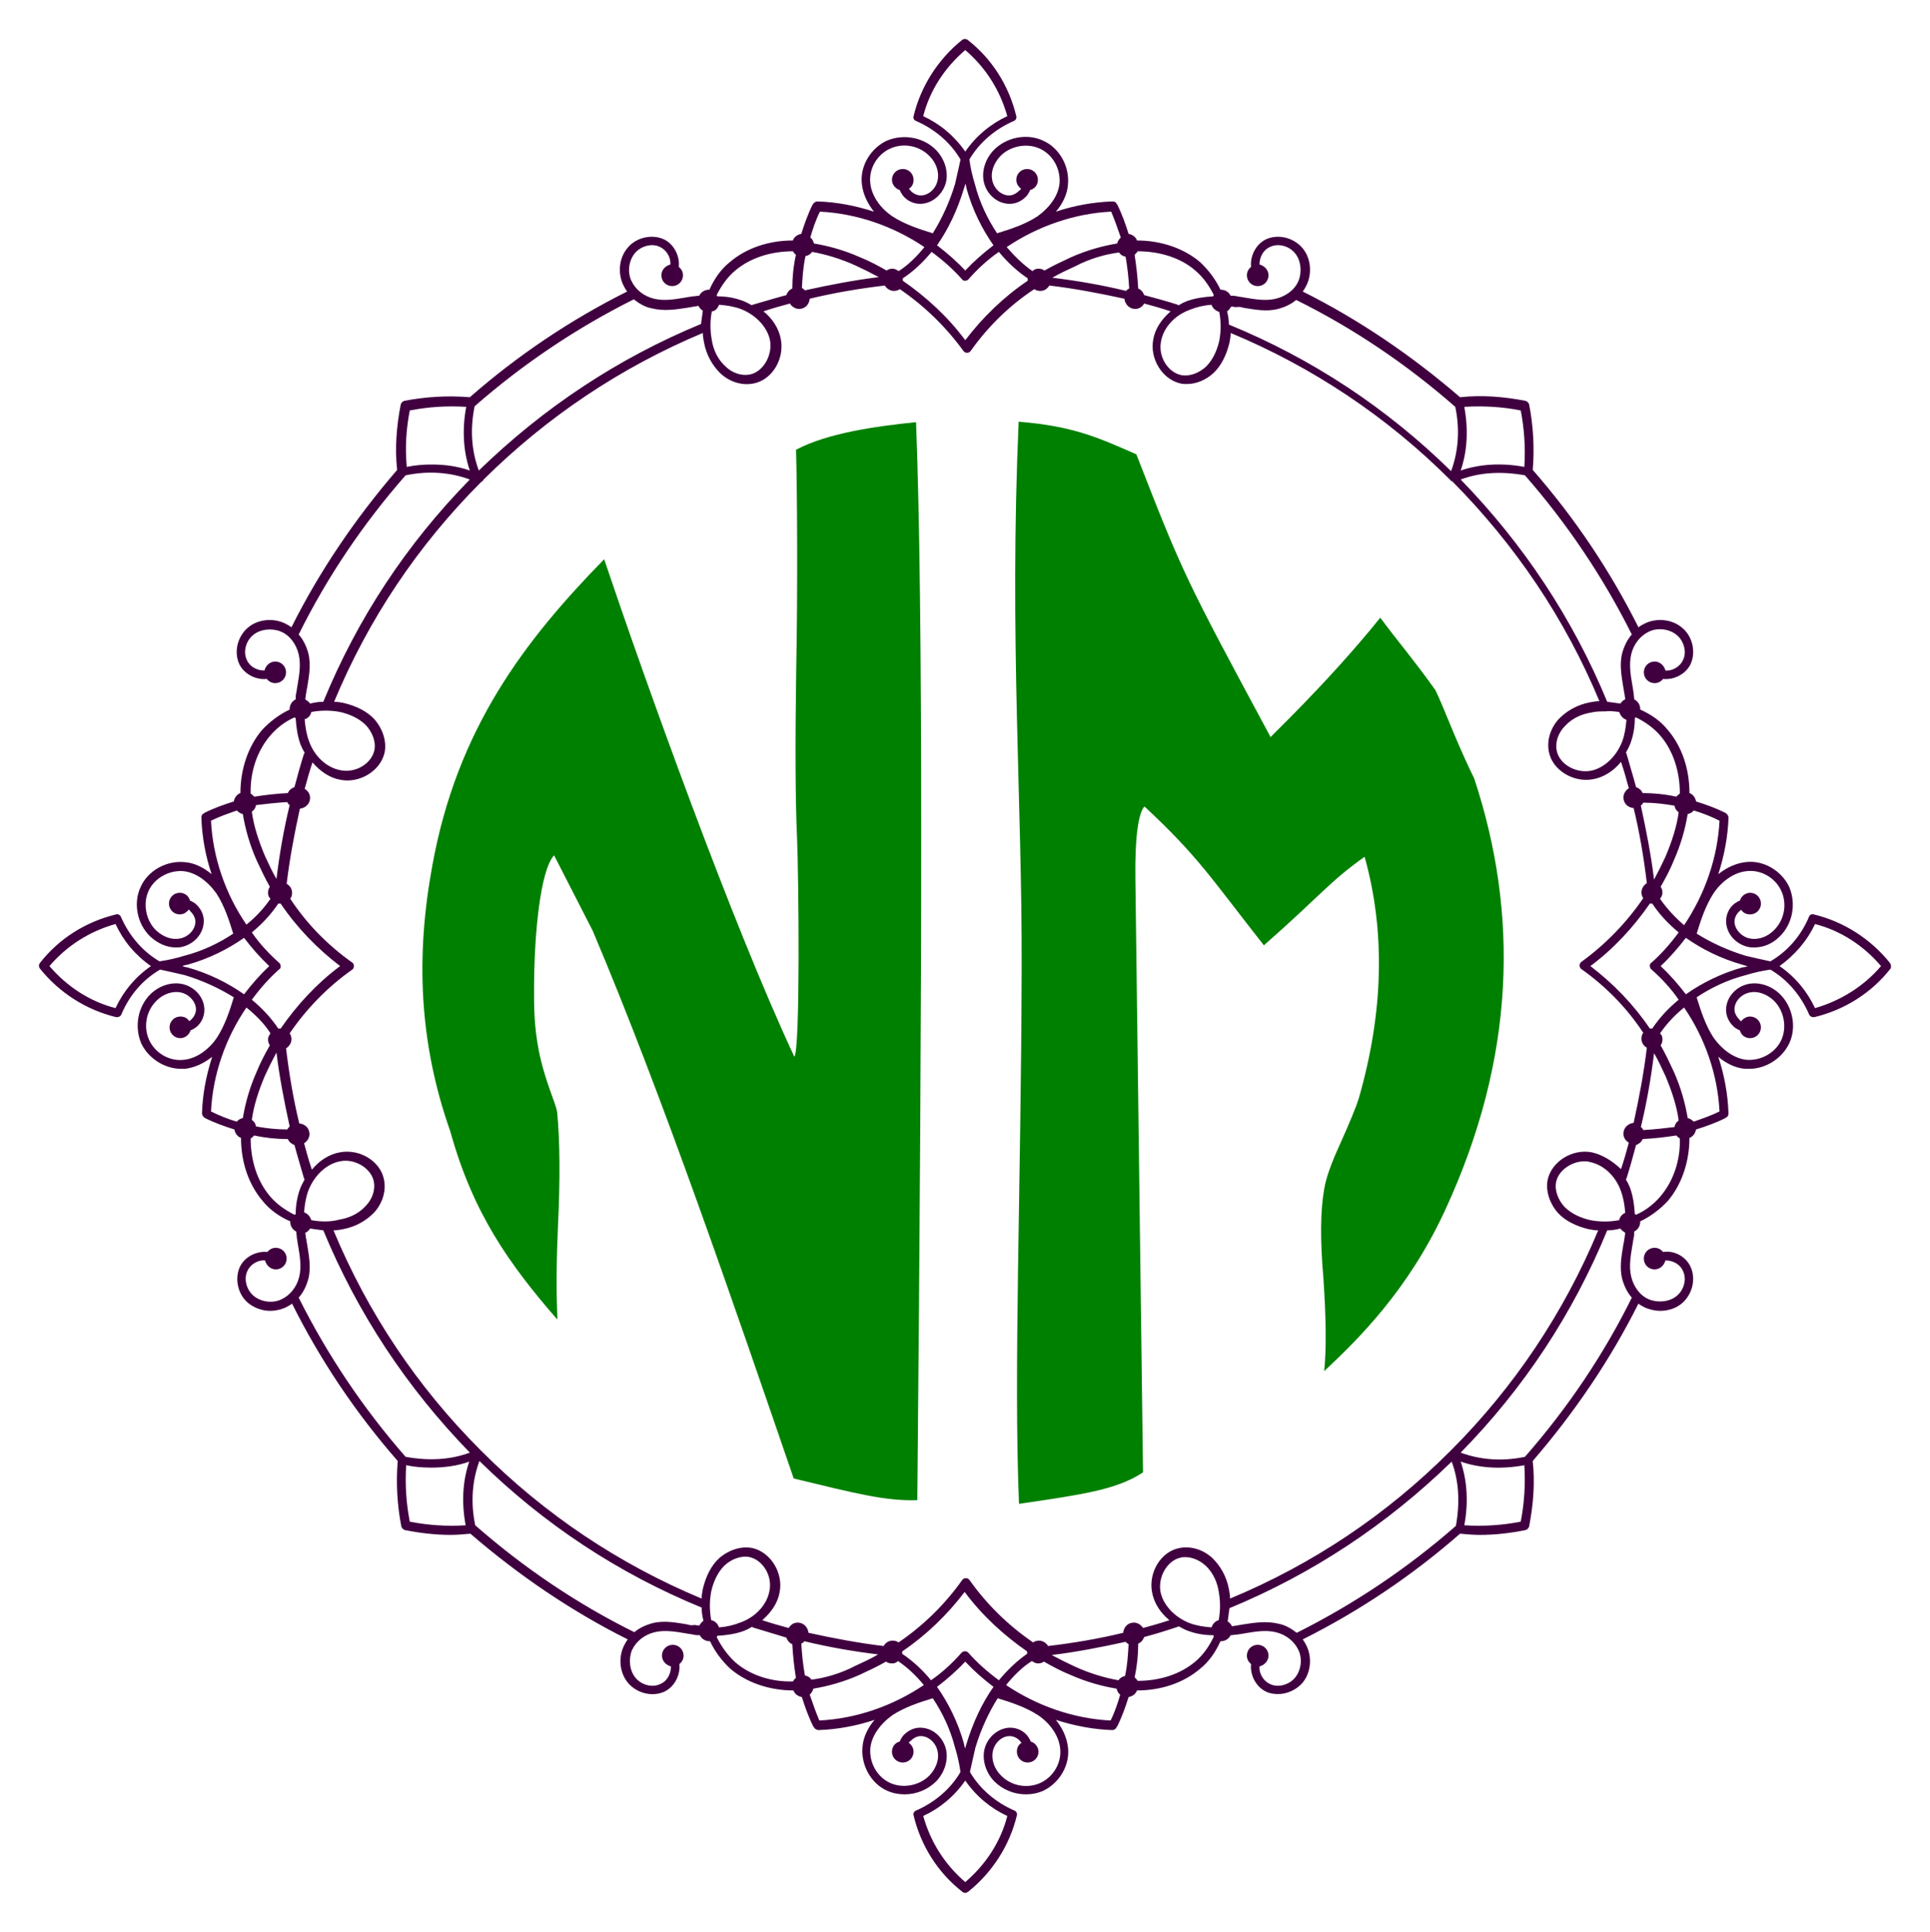 <?xml version="1.0" encoding="UTF-8" standalone="no"?>
<!-- Created with Inkscape (http://www.inkscape.org/) -->

<svg
   xmlns:dc="http://purl.org/dc/elements/1.1/"
   xmlns:cc="http://creativecommons.org/ns#"
   xmlns:rdf="http://www.w3.org/1999/02/22-rdf-syntax-ns#"
   xmlns:svg="http://www.w3.org/2000/svg"
   xmlns="http://www.w3.org/2000/svg"
   xmlns:sodipodi="http://sodipodi.sourceforge.net/DTD/sodipodi-0.dtd"
   xmlns:inkscape="http://www.inkscape.org/namespaces/inkscape"
   width="495.543"
   height="495.902"
   viewBox="0 0 495.543 495.902"
   version="1.1"
   id="svg2216"
   inkscape:version="0.92.3 (2405546, 2018-03-11)"
   sodipodi:docname="monogram3.svg">
  <defs
     id="defs2210" />
  <sodipodi:namedview
     id="base"
     pagecolor="#ffffff"
     bordercolor="#666666"
     borderopacity="1.0"
     inkscape:pageopacity="0.0"
     inkscape:pageshadow="2"
     inkscape:zoom="0.7"
     inkscape:cx="81.462817"
     inkscape:cy="274.48543"
     inkscape:document-units="px"
     inkscape:current-layer="layer1"
     showgrid="false"
     units="px"
     inkscape:window-width="1280"
     inkscape:window-height="737"
     inkscape:window-x="-8"
     inkscape:window-y="-8"
     inkscape:window-maximized="1"
     fit-margin-top="10"
     fit-margin-left="10"
     fit-margin-bottom="10"
     fit-margin-right="10"
     inkscape:showpageshadow="false"
     scale-x="1" />
  <g
     inkscape:label="Layer 1"
     inkscape:groupmode="layer"
     id="layer1"
     transform="translate(348.735,-51.856)">
    

<g
       aria-label="n"
       style="font-style:normal;font-variant:normal;font-weight:normal;font-stretch:normal;font-size:5.333px;line-height:1.25;font-family:'Open Sans';-inkscape-font-specification:'Open Sans, Normal';font-variant-ligatures:normal;font-variant-caps:normal;font-variant-numeric:normal;font-feature-settings:normal;text-align:start;letter-spacing:0px;word-spacing:0px;writing-mode:lr-tb;text-anchor:start;fill:#000000;fill-opacity:1;stroke:none"
       id="text824">
      <path
         d="m -144.346,167.304 c 0.282,8.746 0.464,36.225 0.041,56.678 -0.282,19.325 -0.212,33.572 0.212,42.741 0.423,9.874 0.869,54.437 -0.683,56.412 -16.166,-34.591 -38.203,-96.162 -48.838,-127.717 -20.297,20.745 -37.786,43.446 -44.133,78.711 -4.232,22.993 -3.47,45.234 4.646,68.198 5.783,20.877 15.051,33.998 27.465,48.244 0,-3.244 -0.531,-8.109 0.174,-24.189 0.564,-11.849 0.494,-21.512 -0.212,-28.988 -0.282,-2.257 -3.037,-7.547 -4.73,-15.869 -1.27,-6.63 -1.208,-11.633 -1.208,-15.724 0,-13.26 1.477,-30.436 5.144,-34.385 l 9.913,19.358 c 18.088,42.626 36.874,97.757 51.612,140.607 16.268,3.939 23.583,5.808 31.735,5.562 1.27,-136.686 1.51,-228.762 -0.323,-276.722 -10.501,1.065 -22.802,2.827 -30.814,7.083 z"
         style="font-style:normal;font-variant:normal;font-weight:normal;font-stretch:normal;font-size:433.333px;font-family:'MONOGRAMOS left';-inkscape-font-specification:'MONOGRAMOS left';fill:#008000;fill-opacity:1"
         id="path822"
         inkscape:connector-curvature="0"
         sodipodi:nodetypes="cccccccccccsccccccc" />
    </g>



<g
       aria-label="m"
       style="font-style:normal;font-variant:normal;font-weight:normal;font-stretch:normal;font-size:5.333px;line-height:1.25;font-family:'Open Sans';-inkscape-font-specification:'Open Sans, Normal';font-variant-ligatures:normal;font-variant-caps:normal;font-variant-numeric:normal;font-feature-settings:normal;text-align:start;letter-spacing:0px;word-spacing:0px;writing-mode:lr-tb;text-anchor:start;fill:#008000;fill-opacity:1;stroke:none"
       id="text828">
      <path
         d="m 29.778,251.68 c -1.411,-2.821 -3.103,-6.559 -5.078,-11.214 -2.539,-6.207 -4.161,-10.015 -4.867,-11.426 -5.698,-7.994 -9.709,-12.593 -14.176,-18.62 -13.587,16.882 -28.991,31.234 -28.144,30.67 -21.916,-40.714 -22.525,-41.902 -34.479,-72.609 -9.749,-4.267 -16.099,-7.228 -30.225,-8.378 -2.425,55.436 0.923,97.698 0.773,140.454 -0.141,56.141 -2.096,102.634 -0.685,137.334 15.841,-2.344 25.029,-3.551 31.848,-8.084 l -1.964,-152.525 c -0.136,-10.579 0.776,-16.715 2.327,-18.408 13.949,12.959 17.299,18.68 30.671,35.647 15.042,-13.252 16.549,-16.086 25.857,-22.74 5.36,19.184 4.867,39.849 -1.481,61.995 -0.705,2.257 -2.327,6.207 -4.867,11.849 -2.257,4.937 -3.597,8.746 -4.02,11.426 -0.987,5.501 -1.058,13.118 -0.212,22.852 0.705,10.297 0.776,18.267 0.212,23.91 9.198,-8.598 21.609,-21.018 30.919,-41.048 18.338,-39.497 19.016,-76.525 7.59,-111.084 z"
         style="font-style:normal;font-variant:normal;font-weight:normal;font-stretch:normal;font-size:433.333px;font-family:'MONOGRAMOS right';-inkscape-font-specification:'MONOGRAMOS right';fill:#008000;fill-opacity:1"
         id="path825"
         inkscape:connector-curvature="0"
         sodipodi:nodetypes="ccccccccccscccccccccc" />
    </g>




    <path
       inkscape:connector-curvature="0"
       class="st2"
       d="m 136.552,299.074 c -4.934,-6.168 -11.873,-10.639 -19.582,-12.489 -0.617,-0.154 -1.079,0.154 -1.234,0.617 -2.004,4.78 -5.397,8.789 -9.868,11.41 0,0 -0.154,0 -0.154,0 -2.159,-0.463 -4.163,-0.925 -6.168,-1.388 -4.626,-1.388 -8.943,-3.392 -12.643,-5.705 1.079,-3.546 2.313,-7.247 4.317,-10.331 2.159,-3.238 5.397,-5.397 8.48,-5.705 3.701,-0.463 7.401,1.696 8.943,5.088 1.542,3.392 0.771,7.555 -2.005,10.176 -1.696,1.696 -4.163,2.467 -6.168,2.004 -2.159,-0.463 -3.855,-2.467 -3.855,-4.317 0,-0.925 0.463,-2.004 1.388,-2.775 0.155,-0.154 0.308,-0.154 0.308,-0.308 0.463,0.771 1.234,1.233 2.313,1.233 1.542,0 2.775,-1.233 2.775,-2.775 0,-1.542 -1.234,-2.775 -2.775,-2.775 -1.233,0 -2.313,0.925 -2.621,2.005 -0.463,0.154 -0.925,0.463 -1.388,0.771 -1.388,1.079 -2.159,2.775 -2.159,4.471 0,3.084 2.313,5.859 5.551,6.63 0.617,0.154 1.079,0.154 1.696,0.154 2.313,0 4.626,-0.925 6.476,-2.775 3.392,-3.238 4.317,-8.48 2.467,-12.798 -2.004,-4.163 -6.63,-6.939 -11.256,-6.322 -2.467,0.308 -4.78,1.388 -6.939,3.084 1.542,-4.78 2.467,-9.714 2.621,-14.494 0,-0.463 -0.308,-0.925 -0.617,-1.079 0,0 -0.155,-0.154 -0.155,-0.154 -2.467,-1.233 -5.088,-2.159 -7.555,-2.93 -0.154,-0.925 -0.771,-1.85 -1.696,-2.159 0,-6.322 -2.004,-12.027 -5.551,-16.19 -1.85,-2.313 -4.317,-4.009 -7.093,-5.242 0,0 0,0 0,-0.154 0,-1.079 -0.617,-2.004 -1.542,-2.467 0,-0.617 -0.154,-1.079 -0.154,-1.696 -0.154,-0.617 -0.154,-1.234 -0.308,-1.85 -0.463,-2.775 -0.925,-5.397 -0.308,-8.018 0.617,-2.621 2.313,-4.78 4.626,-5.859 2.313,-1.079 5.242,-0.617 7.093,0.925 1.85,1.542 2.621,4.471 1.542,6.476 -0.771,1.696 -2.775,2.775 -4.471,2.621 -0.308,-1.234 -1.388,-2.313 -2.775,-2.313 -1.542,0 -2.775,1.234 -2.775,2.775 0,1.542 1.234,2.775 2.775,2.775 0.925,0 1.696,-0.463 2.159,-1.079 2.775,0.308 5.859,-1.233 7.093,-3.855 1.388,-3.084 0.463,-7.093 -2.159,-9.251 -2.467,-2.159 -6.322,-2.621 -9.405,-1.234 -0.617,0.308 -1.234,0.617 -1.85,1.079 -7.247,-14.494 -16.344,-28.062 -27.137,-40.397 0.463,-5.551 0.154,-11.256 -0.925,-16.806 -0.154,-0.463 -0.463,-0.771 -0.925,-0.925 -5.551,-1.079 -11.256,-1.542 -16.807,-0.925 -12.335,-10.639 -25.904,-19.89 -40.397,-27.137 0.463,-0.617 0.771,-1.233 1.079,-1.85 1.388,-3.084 0.925,-6.939 -1.234,-9.406 -2.313,-2.621 -6.168,-3.546 -9.251,-2.159 -2.621,1.234 -4.163,4.317 -3.855,7.093 -0.617,0.463 -1.079,1.233 -1.079,2.159 0,1.542 1.234,2.775 2.775,2.775 1.542,0 2.775,-1.233 2.775,-2.775 0,-1.388 -1.079,-2.467 -2.313,-2.775 0,-1.85 0.925,-3.7 2.621,-4.471 2.159,-1.079 4.934,-0.309 6.476,1.542 1.542,1.85 1.85,4.78 0.925,7.093 -0.925,2.313 -3.238,4.009 -5.859,4.626 -2.621,0.617 -5.242,0.154 -8.018,-0.308 -0.617,-0.154 -1.234,-0.154 -1.85,-0.308 -0.617,-0.154 -1.079,-0.154 -1.696,-0.154 -0.463,-0.925 -1.388,-1.542 -2.467,-1.542 0,0 0,0 -0.154,0 -1.233,-2.621 -3.084,-5.088 -5.242,-7.093 -4.163,-3.546 -10.022,-5.551 -16.19,-5.551 -0.308,-0.925 -1.233,-1.542 -2.159,-1.696 -0.771,-2.467 -1.696,-5.088 -2.93,-7.555 0,0 -0.154,-0.154 -0.154,-0.154 -0.154,-0.463 -0.617,-0.617 -1.079,-0.617 -4.934,0.154 -9.868,1.079 -14.494,2.621 1.696,-2.005 2.93,-4.471 3.084,-6.939 0.463,-4.626 -2.159,-9.406 -6.322,-11.256 -4.163,-2.004 -9.56,-0.925 -12.798,2.467 -2.159,2.313 -3.084,5.397 -2.467,8.172 0.771,3.238 3.546,5.551 6.63,5.551 0,0 0,0 0,0 1.696,0 3.238,-0.771 4.471,-2.159 0.308,-0.463 0.617,-0.925 0.771,-1.388 1.234,-0.309 2.004,-1.388 2.004,-2.621 0,-1.542 -1.234,-2.775 -2.775,-2.775 -1.542,0 -2.775,1.234 -2.775,2.775 0,0.925 0.463,1.696 1.233,2.313 -0.154,0.154 -0.154,0.308 -0.308,0.308 -0.771,0.771 -1.696,1.388 -2.775,1.388 0,0 0,0 0,0 -2.004,0 -3.855,-1.696 -4.317,-3.855 -0.463,-2.004 0.308,-4.317 2.004,-6.168 2.467,-2.621 6.784,-3.546 10.176,-2.004 3.392,1.542 5.397,5.242 5.088,8.943 -0.308,3.084 -2.467,6.168 -5.705,8.48 -3.084,2.004 -6.784,3.238 -10.331,4.317 -2.467,-3.701 -4.471,-7.864 -5.705,-12.644 -0.617,-2.004 -1.079,-4.009 -1.388,-6.168 0,0 0,-0.154 0,-0.154 2.621,-4.472 6.784,-7.864 11.41,-9.868 0.463,-0.154 0.771,-0.771 0.617,-1.233 -1.85,-7.709 -6.167,-14.648 -12.489,-19.582 -0.463,-0.308 -0.925,-0.308 -1.388,0 -6.168,4.934 -10.639,11.873 -12.489,19.582 -0.154,0.617 0.154,1.079 0.617,1.233 4.626,2.004 8.789,5.397 11.41,9.868 0,0 0,0.154 0,0.154 -0.463,2.159 -0.925,4.163 -1.388,6.168 -1.388,4.626 -3.392,8.943 -5.705,12.644 -3.546,-1.079 -7.247,-2.313 -10.331,-4.317 -3.238,-2.159 -5.397,-5.397 -5.705,-8.48 -0.463,-3.701 1.696,-7.401 5.088,-8.943 3.392,-1.542 7.555,-0.771 10.176,2.004 1.696,1.696 2.467,4.163 2.004,6.168 -0.463,2.159 -2.313,3.855 -4.317,3.855 -0.925,0 -2.004,-0.463 -2.775,-1.388 -0.154,-0.154 -0.154,-0.308 -0.308,-0.308 0.771,-0.463 1.234,-1.233 1.234,-2.313 0,-1.542 -1.234,-2.775 -2.775,-2.775 -1.542,0 -2.775,1.234 -2.775,2.775 0,1.234 0.925,2.313 2.004,2.621 0.154,0.463 0.463,0.925 0.771,1.388 1.079,1.388 2.775,2.159 4.471,2.159 0,0 0,0 0,0 3.084,0 5.859,-2.467 6.63,-5.551 0.617,-2.775 -0.308,-5.859 -2.467,-8.172 -3.238,-3.392 -8.48,-4.317 -12.798,-2.467 -4.163,2.004 -6.938,6.63 -6.322,11.256 0.308,2.467 1.388,4.78 3.084,6.939 -4.78,-1.542 -9.56,-2.467 -14.494,-2.621 -0.463,0 -0.925,0.308 -1.079,0.617 0,0 -0.154,0.154 -0.154,0.154 -1.234,2.467 -2.159,5.088 -2.93,7.555 -0.925,0.154 -1.85,0.771 -2.159,1.696 -6.322,0 -12.027,2.004 -16.19,5.551 -2.313,1.85 -4.009,4.317 -5.242,7.093 0,0 0,0 -0.154,0 -1.079,0 -2.004,0.617 -2.467,1.542 -0.617,0 -1.079,0.154 -1.696,0.154 -0.617,0.154 -1.234,0.154 -1.85,0.308 -2.775,0.463 -5.397,0.925 -8.018,0.308 -2.621,-0.617 -4.78,-2.313 -5.859,-4.626 -1.079,-2.313 -0.617,-5.242 0.925,-7.093 1.542,-1.85 4.471,-2.621 6.476,-1.542 1.696,0.771 2.775,2.775 2.621,4.471 -1.234,0.309 -2.313,1.388 -2.313,2.775 0,1.542 1.234,2.775 2.775,2.775 1.542,0 2.775,-1.233 2.775,-2.775 0,-0.925 -0.463,-1.696 -1.079,-2.159 0.308,-2.775 -1.234,-5.859 -3.855,-7.093 -3.084,-1.388 -7.093,-0.463 -9.251,2.159 -2.159,2.467 -2.621,6.322 -1.234,9.405 0.308,0.617 0.617,1.234 1.079,1.85 -14.494,7.247 -28.062,16.344 -40.397,27.137 -5.551,-0.463 -11.256,-0.154 -16.807,0.925 -0.463,0.154 -0.771,0.463 -0.925,0.925 -1.079,5.551 -1.542,11.256 -0.925,16.806 -10.639,12.335 -19.89,25.904 -27.137,40.397 -0.617,-0.463 -1.234,-0.771 -1.85,-1.079 -3.084,-1.388 -6.938,-0.925 -9.405,1.234 -2.621,2.313 -3.546,6.168 -2.159,9.251 1.234,2.621 4.317,4.163 7.093,3.855 0.463,0.617 1.234,1.079 2.159,1.079 1.542,0 2.775,-1.233 2.775,-2.775 0,-1.542 -1.234,-2.775 -2.775,-2.775 -1.388,0 -2.467,1.079 -2.775,2.313 -1.85,0 -3.701,-0.925 -4.471,-2.621 -1.079,-2.159 -0.308,-4.934 1.542,-6.476 1.85,-1.542 4.78,-1.85 7.093,-0.925 2.313,0.925 4.009,3.238 4.626,5.859 0.617,2.621 0.154,5.242 -0.308,8.018 -0.154,0.617 -0.154,1.234 -0.308,1.85 -0.154,0.617 -0.154,1.079 -0.154,1.696 -0.925,0.463 -1.542,1.388 -1.542,2.467 0,0 0,0 0,0.154 -2.621,1.234 -5.088,3.084 -7.093,5.242 -3.546,4.163 -5.551,10.022 -5.551,16.19 -0.925,0.308 -1.542,1.234 -1.696,2.159 -2.467,0.771 -5.088,1.696 -7.555,2.93 0,0 -0.154,0.154 -0.154,0.154 -0.463,0.154 -0.617,0.617 -0.617,1.079 0.154,4.934 1.079,9.868 2.621,14.494 -2.004,-1.696 -4.471,-2.93 -6.938,-3.084 -4.626,-0.463 -9.405,2.159 -11.256,6.322 -2.004,4.163 -0.925,9.56 2.467,12.798 1.85,1.696 4.163,2.775 6.476,2.775 0.617,0 1.079,0 1.696,-0.154 3.238,-0.771 5.551,-3.546 5.551,-6.63 0,-1.696 -0.771,-3.238 -2.159,-4.471 -0.463,-0.308 -0.925,-0.617 -1.388,-0.771 -0.308,-1.234 -1.388,-2.005 -2.621,-2.005 -1.542,0 -2.775,1.234 -2.775,2.775 0,1.542 1.234,2.775 2.775,2.775 0.925,0 1.696,-0.463 2.313,-1.233 0.154,0.154 0.308,0.154 0.308,0.308 0.771,0.771 1.388,1.696 1.388,2.775 0,2.004 -1.696,3.855 -3.855,4.317 -2.004,0.463 -4.317,-0.308 -6.168,-2.004 -2.621,-2.467 -3.546,-6.784 -2.004,-10.176 1.542,-3.392 5.397,-5.397 8.943,-5.088 3.084,0.308 6.168,2.467 8.48,5.705 2.004,3.084 3.238,6.784 4.317,10.331 -3.701,2.467 -7.864,4.471 -12.643,5.705 -2.004,0.617 -4.009,1.079 -6.168,1.388 0,0 -0.154,0 -0.154,0 -4.471,-2.621 -7.864,-6.784 -9.868,-11.41 -0.154,-0.463 -0.771,-0.771 -1.234,-0.617 -7.709,1.85 -14.648,6.168 -19.582,12.489 -0.308,0.463 -0.308,0.925 0,1.388 4.934,6.168 11.873,10.639 19.582,12.489 0.154,0 0.154,0 0.308,0 0.463,0 0.925,-0.308 1.079,-0.771 2.004,-4.78 5.397,-8.789 9.868,-11.41 0,0 0.154,0 0.154,0 2.159,0.463 4.163,0.925 6.168,1.388 4.626,1.388 8.943,3.392 12.643,5.705 -1.079,3.546 -2.313,7.247 -4.317,10.331 -2.159,3.238 -5.397,5.397 -8.48,5.705 -3.701,0.463 -7.401,-1.696 -8.943,-5.088 -1.542,-3.392 -0.771,-7.555 2.004,-10.176 1.696,-1.696 4.163,-2.467 6.168,-2.004 2.159,0.463 3.855,2.467 3.855,4.317 0,0.925 -0.463,2.005 -1.388,2.775 -0.154,0.154 -0.308,0.154 -0.308,0.308 -0.463,-0.771 -1.234,-1.234 -2.313,-1.234 -1.542,0 -2.775,1.234 -2.775,2.775 0,1.542 1.234,2.775 2.775,2.775 1.234,0 2.313,-0.925 2.621,-2.005 0.463,-0.154 0.925,-0.463 1.388,-0.771 1.388,-1.079 2.159,-2.775 2.159,-4.471 0,-3.084 -2.313,-5.859 -5.551,-6.63 -2.775,-0.617 -5.859,0.308 -8.172,2.467 -3.392,3.238 -4.317,8.48 -2.467,12.798 1.85,3.855 6.013,6.476 10.176,6.476 0.308,0 0.771,0 1.079,0 2.467,-0.308 4.78,-1.388 6.938,-3.084 -1.542,4.78 -2.467,9.56 -2.621,14.494 0,0.463 0.308,0.925 0.617,1.079 0,0 0.154,0.154 0.154,0.154 2.467,1.233 5.088,2.159 7.555,2.93 0.154,0.925 0.771,1.85 1.696,2.159 0,6.322 2.004,12.027 5.551,16.19 1.85,2.313 4.317,4.009 7.093,5.242 0,0 0,0 0,0.154 0,1.079 0.617,2.005 1.542,2.467 0,0.617 0.154,1.079 0.154,1.696 0.154,0.617 0.154,1.234 0.308,1.85 0.463,2.775 0.925,5.397 0.308,8.018 -0.617,2.621 -2.313,4.78 -4.626,5.859 -2.313,1.079 -5.242,0.617 -7.093,-0.925 -1.85,-1.542 -2.621,-4.471 -1.542,-6.476 0.771,-1.696 2.775,-2.775 4.471,-2.621 0.308,1.234 1.388,2.313 2.775,2.313 1.542,0 2.775,-1.234 2.775,-2.775 0,-1.542 -1.234,-2.775 -2.775,-2.775 -0.925,0 -1.696,0.463 -2.159,1.079 -2.775,-0.308 -5.859,1.233 -7.093,3.855 -1.388,3.084 -0.463,7.093 2.159,9.251 1.542,1.234 3.546,2.004 5.705,2.004 1.234,0 2.621,-0.308 3.701,-0.771 0.617,-0.308 1.234,-0.617 1.85,-1.079 7.247,14.494 16.344,28.062 27.137,40.397 -0.463,5.551 -0.154,11.256 0.925,16.806 0.154,0.463 0.463,0.771 0.925,0.925 3.855,0.771 7.864,1.233 11.718,1.233 1.696,0 3.392,-0.154 5.088,-0.308 12.335,10.639 25.904,19.89 40.397,27.137 -0.463,0.617 -0.771,1.234 -1.079,1.85 -1.388,3.084 -0.925,6.939 1.234,9.406 2.313,2.621 6.168,3.546 9.251,2.159 2.621,-1.234 4.163,-4.317 3.855,-7.093 0.617,-0.463 1.079,-1.233 1.079,-2.159 0,-1.542 -1.234,-2.775 -2.775,-2.775 -1.542,0 -2.775,1.233 -2.775,2.775 0,1.388 1.079,2.467 2.313,2.775 0,1.85 -0.925,3.701 -2.621,4.471 -2.159,1.079 -4.934,0.308 -6.476,-1.542 -1.542,-1.85 -1.85,-4.78 -0.925,-7.093 1.079,-2.313 3.238,-4.009 5.859,-4.626 2.621,-0.617 5.242,-0.154 8.018,0.308 0.617,0.154 1.234,0.154 1.85,0.308 0.617,0.154 1.079,0.154 1.696,0.154 0.463,0.925 1.388,1.542 2.467,1.542 0,0 0,0 0.154,0 1.234,2.621 3.084,5.088 5.242,7.093 4.163,3.546 10.022,5.551 16.19,5.551 0.308,0.925 1.234,1.542 2.159,1.696 0.771,2.467 1.696,5.088 2.93,7.555 0,0 0.154,0.154 0.154,0.154 0.154,0.463 0.617,0.617 1.079,0.771 4.934,-0.154 9.868,-1.079 14.494,-2.621 -1.696,2.004 -2.93,4.471 -3.084,6.938 -0.463,4.626 2.159,9.406 6.322,11.256 1.388,0.617 2.93,0.925 4.471,0.925 3.084,0 6.013,-1.234 8.172,-3.392 2.159,-2.313 3.084,-5.397 2.467,-8.172 -0.771,-3.238 -3.546,-5.551 -6.63,-5.551 0,0 0,0 0,0 -1.696,0 -3.238,0.771 -4.471,2.159 -0.308,0.463 -0.617,0.925 -0.771,1.388 -1.234,0.308 -2.004,1.388 -2.004,2.621 0,1.542 1.234,2.775 2.775,2.775 1.542,0 2.775,-1.234 2.775,-2.775 0,-0.925 -0.463,-1.696 -1.234,-2.313 0.154,-0.154 0.154,-0.308 0.308,-0.308 0.771,-0.771 1.696,-1.388 2.775,-1.388 0,0 0,0 0,0 2.004,0 3.855,1.696 4.317,3.855 0.463,2.004 -0.308,4.317 -2.004,6.168 -2.467,2.621 -6.784,3.546 -10.176,2.004 -3.392,-1.542 -5.397,-5.242 -5.088,-8.943 0.308,-3.084 2.467,-6.168 5.705,-8.48 3.084,-2.004 6.784,-3.238 10.331,-4.317 2.467,3.7 4.471,7.864 5.705,12.643 0.617,2.005 1.079,4.009 1.388,6.168 0,0 0,0.154 0,0.154 -2.621,4.471 -6.784,7.864 -11.41,9.868 -0.463,0.154 -0.771,0.771 -0.617,1.234 1.85,7.709 6.168,14.648 12.489,19.582 0.154,0.154 0.463,0.308 0.771,0.308 0.308,0 0.463,-0.154 0.771,-0.308 6.168,-4.934 10.639,-11.872 12.489,-19.582 0.154,-0.463 -0.154,-1.079 -0.617,-1.234 -4.626,-2.004 -8.789,-5.397 -11.41,-9.868 0,0 0,-0.154 0,-0.154 0.463,-2.159 0.925,-4.163 1.388,-6.168 1.388,-4.626 3.392,-8.943 5.705,-12.643 3.546,1.079 7.247,2.313 10.331,4.317 3.238,2.159 5.397,5.397 5.705,8.48 0.463,3.701 -1.696,7.401 -5.088,8.943 -3.392,1.542 -7.555,0.771 -10.176,-2.004 -1.696,-1.696 -2.467,-4.163 -2.004,-6.168 0.463,-2.159 2.313,-3.855 4.317,-3.855 0,0 0,0 0,0 0.925,0 2.004,0.463 2.775,1.388 0.154,0.154 0.154,0.308 0.308,0.308 -0.771,0.463 -1.234,1.233 -1.234,2.313 0,1.542 1.234,2.775 2.775,2.775 1.542,0 2.775,-1.234 2.775,-2.775 0,-1.234 -0.925,-2.313 -2.004,-2.621 -0.154,-0.463 -0.463,-0.925 -0.771,-1.388 -1.079,-1.388 -2.775,-2.159 -4.471,-2.159 -2.93,0 -5.859,2.313 -6.63,5.551 -0.617,2.775 0.308,5.859 2.467,8.172 2.159,2.159 5.088,3.392 8.172,3.392 1.542,0 3.084,-0.308 4.471,-0.925 4.163,-2.004 6.938,-6.63 6.322,-11.256 -0.308,-2.467 -1.388,-4.78 -3.084,-6.938 4.78,1.542 9.714,2.467 14.494,2.621 0,0 0,0 0,0 0.463,0 0.925,-0.308 1.079,-0.771 0,0 0.154,-0.154 0.154,-0.154 1.233,-2.467 2.159,-5.088 2.93,-7.555 0.925,-0.154 1.85,-0.771 2.159,-1.696 6.322,0 12.027,-2.004 16.19,-5.551 2.313,-1.85 4.009,-4.317 5.242,-7.093 0,0 0,0 0.154,0 1.079,0 2.004,-0.617 2.467,-1.542 0.617,0 1.079,-0.154 1.696,-0.154 0.617,-0.154 1.233,-0.154 1.85,-0.308 2.775,-0.463 5.397,-0.925 8.018,-0.308 2.621,0.617 4.78,2.313 5.859,4.626 1.079,2.313 0.617,5.242 -0.925,7.093 -1.542,1.85 -4.472,2.621 -6.476,1.542 -1.696,-0.771 -2.775,-2.775 -2.621,-4.471 1.234,-0.308 2.313,-1.388 2.313,-2.775 0,-1.542 -1.234,-2.775 -2.775,-2.775 -1.542,0 -2.775,1.233 -2.775,2.775 0,0.925 0.463,1.696 1.079,2.159 -0.308,2.775 1.233,5.859 3.855,7.093 0.925,0.463 2.004,0.617 3.084,0.617 2.313,0 4.626,-1.079 6.168,-2.775 2.159,-2.467 2.621,-6.322 1.233,-9.406 -0.308,-0.617 -0.617,-1.234 -1.079,-1.85 14.494,-7.247 28.062,-16.344 40.397,-27.137 1.696,0.154 3.392,0.308 5.088,0.308 4.009,0 7.864,-0.463 11.718,-1.233 0.463,-0.154 0.771,-0.463 0.925,-0.925 1.079,-5.551 1.542,-11.256 0.925,-16.806 10.639,-12.335 19.89,-25.904 27.137,-40.397 0.617,0.463 1.234,0.771 1.85,1.079 1.234,0.463 2.467,0.771 3.701,0.771 2.004,0 4.163,-0.617 5.705,-2.004 2.621,-2.313 3.546,-6.168 2.159,-9.251 -1.234,-2.775 -4.317,-4.317 -7.093,-3.855 -0.463,-0.617 -1.233,-1.079 -2.159,-1.079 -1.542,0 -2.775,1.234 -2.775,2.775 0,1.542 1.233,2.775 2.775,2.775 1.388,0 2.467,-1.079 2.775,-2.313 1.85,0 3.701,0.925 4.471,2.621 1.079,2.159 0.308,4.934 -1.542,6.476 -1.85,1.542 -4.78,1.85 -7.093,0.925 -2.313,-0.925 -4.009,-3.238 -4.626,-5.859 -0.617,-2.621 -0.154,-5.242 0.308,-8.018 0.154,-0.617 0.154,-1.233 0.308,-1.85 0.154,-0.617 0.154,-1.079 0.154,-1.696 0.925,-0.463 1.542,-1.388 1.542,-2.467 0,0 0,0 0,-0.154 2.621,-1.234 5.088,-3.084 7.093,-5.242 3.546,-4.163 5.551,-10.022 5.551,-16.19 0.925,-0.308 1.542,-1.234 1.696,-2.159 2.467,-0.771 5.088,-1.696 7.555,-2.93 0,0 0.155,-0.154 0.155,-0.154 0.463,-0.154 0.617,-0.617 0.617,-1.079 -0.155,-4.934 -1.079,-9.868 -2.621,-14.494 2.004,1.696 4.471,2.93 6.939,3.084 0.308,0 0.771,0 1.079,0 4.163,0 8.326,-2.621 10.177,-6.476 2.005,-4.163 0.925,-9.56 -2.467,-12.798 -2.313,-2.159 -5.397,-3.084 -8.172,-2.467 -3.238,0.771 -5.551,3.546 -5.551,6.63 0,1.696 0.771,3.238 2.159,4.471 0.463,0.308 0.925,0.617 1.388,0.771 0.308,1.234 1.388,2.005 2.621,2.005 1.542,0 2.775,-1.234 2.775,-2.775 0,-1.542 -1.233,-2.775 -2.775,-2.775 -0.925,0 -1.696,0.463 -2.313,1.234 -0.155,-0.154 -0.308,-0.154 -0.308,-0.308 -0.771,-0.771 -1.388,-1.696 -1.388,-2.775 0,-2.004 1.696,-3.855 3.855,-4.317 2.004,-0.463 4.317,0.308 6.168,2.004 2.621,2.467 3.546,6.784 2.005,10.176 -1.542,3.392 -5.397,5.397 -8.943,5.088 -3.084,-0.308 -6.168,-2.467 -8.48,-5.705 -2.004,-3.084 -3.238,-6.784 -4.317,-10.331 3.701,-2.467 7.864,-4.471 12.643,-5.705 2.004,-0.617 4.009,-1.079 6.168,-1.388 0,0 0.154,0 0.154,0 4.472,2.621 7.864,6.784 9.868,11.41 0.154,0.463 0.617,0.771 1.079,0.771 0.154,0 0.154,0 0.308,0 7.709,-1.85 14.648,-6.168 19.582,-12.489 0.154,-0.308 0.154,-0.925 -0.154,-1.388 z m -61.367,1.542 c 2.621,2.313 5.088,4.934 7.093,7.864 -2.621,2.159 -4.934,4.626 -6.784,7.401 -0.154,0 -0.154,0 -0.308,0 -0.154,0 -0.308,0 -0.308,0 -4.163,-6.168 -9.405,-11.564 -15.265,-16.036 6.013,-4.471 11.102,-10.022 15.265,-16.036 0.154,0 0.308,0 0.308,0 0.154,0 0.154,0 0.308,0 1.85,2.775 4.163,5.243 6.784,7.401 -2.159,2.93 -4.471,5.551 -7.093,7.864 -0.308,0.154 -0.308,0.463 -0.308,0.771 0,0.308 0.154,0.617 0.308,0.771 z m 17.578,36.543 c -2.159,1.079 -4.471,1.85 -6.63,2.621 -0.463,-0.463 -0.925,-0.771 -1.542,-0.925 -0.617,-3.701 -1.696,-7.709 -3.546,-11.873 -1.079,-2.313 -2.159,-4.626 -3.392,-6.784 0.308,-0.463 0.463,-0.925 0.463,-1.542 0,-0.617 -0.154,-1.079 -0.617,-1.542 1.696,-2.467 3.701,-4.626 6.168,-6.63 5.397,7.864 8.635,17.269 9.097,26.675 z m -19.582,4.78 c -0.154,-0.308 -0.308,-0.617 -0.617,-0.771 1.542,-6.322 2.621,-12.643 3.392,-18.965 1.079,1.85 2.004,3.855 2.93,5.859 1.696,4.009 2.93,7.864 3.392,11.41 -0.617,0.463 -0.925,0.925 -1.079,1.696 -2.621,0.308 -5.242,0.617 -8.018,0.771 z m -6.168,23.128 c -2.467,0.463 -4.934,0.463 -7.401,0 -2.004,-0.463 -4.626,-1.388 -6.63,-3.392 -1.696,-1.85 -2.621,-4.317 -2.159,-6.476 0.617,-2.93 4.009,-5.242 7.247,-5.242 0.463,0 0.925,0 1.234,0.154 3.546,0.617 6.784,3.546 8.172,7.555 0.617,1.696 0.925,3.546 1.079,5.551 -0.617,0.154 -1.388,0.925 -1.542,1.85 z m -7.093,-17.423 c -4.934,-0.925 -10.176,2.313 -11.256,6.938 -0.617,2.93 0.463,6.168 2.621,8.635 1.85,2.005 4.626,3.392 7.864,4.163 0.771,0.154 1.696,0.308 2.467,0.308 -8.789,21.124 -21.586,40.243 -37.776,56.433 0,0 -0.154,0 -0.154,0.154 0,0 0,0.154 -0.154,0.154 -16.344,16.344 -35.309,28.988 -56.433,37.776 0,-0.771 -0.154,-1.696 -0.308,-2.467 -0.617,-3.238 -2.159,-5.859 -4.163,-7.864 -2.467,-2.313 -5.705,-3.238 -8.635,-2.621 -4.626,0.925 -7.864,6.168 -6.938,11.256 0.463,2.775 2.159,5.397 4.471,7.247 -2.313,0.771 -4.471,1.388 -6.784,2.005 -0.463,-0.771 -1.388,-1.388 -2.313,-1.388 -1.542,0 -2.621,1.079 -2.775,2.621 -6.322,1.542 -12.798,2.621 -19.274,3.392 -0.463,-0.771 -1.388,-1.388 -2.313,-1.388 -0.617,0 -1.079,0.154 -1.542,0.463 -6.322,-4.317 -11.873,-9.714 -16.344,-16.036 -0.463,-0.617 -1.388,-0.617 -1.85,0 -4.471,6.322 -10.022,11.718 -16.344,16.036 -0.463,-0.308 -0.925,-0.463 -1.542,-0.463 -1.079,0 -1.85,0.617 -2.313,1.388 -6.476,-0.771 -12.952,-2.005 -19.274,-3.392 -0.154,-1.388 -1.234,-2.621 -2.775,-2.621 -1.079,0 -1.85,0.617 -2.313,1.388 -2.313,-0.617 -4.471,-1.234 -6.784,-2.005 2.313,-2.004 4.009,-4.471 4.471,-7.247 0.925,-4.934 -2.313,-10.176 -6.938,-11.256 -2.93,-0.617 -6.168,0.463 -8.635,2.621 -2.004,1.85 -3.392,4.626 -4.163,7.864 -0.154,0.771 -0.308,1.696 -0.308,2.467 -21.124,-8.789 -40.243,-21.586 -56.433,-37.776 0,0 0,-0.154 -0.154,-0.154 0,0 -0.154,0 -0.154,-0.154 -16.344,-16.344 -28.987,-35.309 -37.776,-56.433 0.771,0 1.696,-0.154 2.467,-0.308 3.238,-0.617 5.859,-2.159 7.864,-4.163 2.313,-2.467 3.238,-5.705 2.621,-8.635 -0.925,-4.626 -6.168,-7.864 -11.256,-6.938 -2.775,0.463 -5.397,2.159 -7.247,4.471 -0.771,-2.313 -1.388,-4.471 -2.004,-6.784 0.771,-0.463 1.388,-1.388 1.388,-2.313 0,-1.542 -1.079,-2.621 -2.621,-2.775 -1.542,-6.322 -2.621,-12.798 -3.392,-19.274 0.771,-0.463 1.388,-1.388 1.388,-2.313 0,-0.617 -0.154,-1.079 -0.463,-1.542 4.317,-6.322 9.714,-11.872 16.036,-16.344 0.308,-0.154 0.463,-0.617 0.463,-0.925 0,-0.308 -0.154,-0.771 -0.463,-0.925 -6.322,-4.471 -11.718,-10.022 -15.881,-16.344 0.308,-0.463 0.463,-0.925 0.463,-1.542 0,-1.079 -0.617,-1.85 -1.388,-2.313 0.771,-6.476 2.004,-12.952 3.392,-19.274 1.388,-0.154 2.621,-1.234 2.621,-2.775 0,-1.079 -0.617,-1.85 -1.388,-2.313 0.617,-2.313 1.234,-4.471 2.004,-6.784 2.004,2.313 4.471,4.009 7.247,4.471 4.934,0.925 10.176,-2.313 11.256,-6.938 0.617,-2.93 -0.463,-6.168 -2.621,-8.635 -1.85,-2.004 -4.626,-3.392 -7.864,-4.163 -0.771,-0.154 -1.696,-0.308 -2.467,-0.308 8.789,-21.124 21.432,-40.089 37.776,-56.433 0.308,-0.154 0.463,-0.308 0.617,-0.617 16.344,-16.19 35.309,-28.833 56.279,-37.622 0,0.771 0.154,1.696 0.308,2.467 0.617,3.238 2.159,5.859 4.163,7.864 2.467,2.313 5.705,3.238 8.635,2.621 4.626,-0.925 7.864,-6.168 6.938,-11.256 -0.463,-2.775 -2.159,-5.397 -4.471,-7.247 2.313,-0.771 4.471,-1.388 6.784,-2.004 0.463,0.771 1.388,1.388 2.313,1.388 1.542,0 2.621,-1.079 2.775,-2.621 6.322,-1.542 12.798,-2.621 19.274,-3.392 0.463,0.771 1.388,1.388 2.313,1.388 0.617,0 1.079,-0.154 1.542,-0.463 6.322,4.317 11.873,9.714 16.344,15.881 0.463,0.617 1.388,0.617 1.85,0 4.471,-6.322 10.022,-11.718 16.344,-15.881 0.463,0.308 0.925,0.463 1.542,0.463 1.079,0 1.85,-0.617 2.313,-1.388 6.476,0.771 12.952,2.004 19.274,3.392 0.154,1.388 1.234,2.621 2.775,2.621 1.079,0 1.85,-0.617 2.313,-1.388 2.313,0.617 4.472,1.234 6.784,2.004 -2.313,2.004 -4.009,4.472 -4.471,7.247 -0.925,4.934 2.313,10.176 6.938,11.256 0.617,0.154 1.079,0.154 1.696,0.154 2.467,0 4.934,-1.079 6.784,-2.775 2.004,-1.85 3.392,-4.626 4.163,-7.864 0.154,-0.771 0.308,-1.696 0.308,-2.467 21.124,8.789 40.243,21.586 56.433,37.776 0,0 0,0.154 0.154,0.154 0.154,0.154 0.154,0.154 0.308,0.154 16.19,16.344 28.987,35.309 37.776,56.433 -0.771,0 -1.696,0.154 -2.467,0.308 -3.238,0.617 -5.859,2.159 -7.864,4.163 -2.313,2.467 -3.238,5.705 -2.621,8.635 0.925,4.626 6.322,7.864 11.256,6.939 2.775,-0.463 5.397,-2.159 7.247,-4.471 0.771,2.313 1.388,4.471 2.004,6.784 -0.771,0.463 -1.388,1.388 -1.388,2.313 0,1.542 1.079,2.621 2.621,2.775 1.542,6.322 2.621,12.798 3.392,19.274 -0.771,0.463 -1.388,1.388 -1.388,2.313 0,0.617 0.154,1.079 0.463,1.542 -4.317,6.322 -9.714,11.873 -15.881,16.344 -0.308,0.154 -0.463,0.617 -0.463,0.925 0,0.308 0.154,0.771 0.463,0.925 6.322,4.471 11.718,10.022 15.881,16.344 -0.308,0.463 -0.463,0.925 -0.463,1.542 0,1.079 0.617,1.85 1.388,2.313 -0.771,6.476 -2.004,12.952 -3.392,19.274 -1.388,0.154 -2.621,1.234 -2.621,2.775 0,1.079 0.617,1.85 1.388,2.313 -0.617,2.313 -1.234,4.471 -2.004,6.784 -2.313,-2.159 -4.78,-3.7 -7.555,-4.317 z m -97.601,121.963 c -2.004,-0.154 -3.855,-0.463 -5.551,-1.079 -4.009,-1.542 -6.939,-4.78 -7.555,-8.172 -0.617,-3.701 1.696,-7.864 5.088,-8.634 0.463,-0.154 0.771,-0.154 1.234,-0.154 1.85,0 3.701,0.771 5.242,2.159 2.159,2.004 3.084,4.626 3.392,6.63 0.463,2.467 0.463,4.934 0,7.401 -0.771,0.154 -1.542,0.925 -1.85,1.85 z m -35.155,10.022 c -2.004,-0.925 -3.855,-1.85 -5.859,-2.93 6.322,-0.771 12.643,-2.004 18.965,-3.392 0.308,0.308 0.463,0.463 0.771,0.617 -0.154,2.775 -0.308,5.397 -0.925,8.172 -0.771,0.154 -1.234,0.463 -1.696,1.079 -3.392,-0.617 -7.247,-1.696 -11.256,-3.546 z m -19.428,3.546 c -2.93,-2.159 -5.551,-4.471 -7.864,-7.093 -0.463,-0.463 -1.234,-0.463 -1.696,0 -2.313,2.621 -4.934,5.088 -7.864,7.093 -2.159,-2.621 -4.626,-4.934 -7.401,-6.784 0,-0.154 0,-0.154 0,-0.308 0,-0.154 0,-0.308 0,-0.308 6.168,-4.163 11.564,-9.405 16.036,-15.265 4.471,6.013 10.022,11.102 16.036,15.265 0,0.154 0,0.308 0,0.308 0,0.154 0,0.154 0,0.308 -2.467,1.696 -4.934,4.009 -7.247,6.784 z m -48.107,-0.154 c -0.463,-0.617 -0.925,-0.925 -1.696,-1.079 -0.463,-2.621 -0.771,-5.397 -0.925,-8.172 0.308,-0.154 0.617,-0.308 0.771,-0.617 6.322,1.542 12.643,2.621 18.965,3.392 -1.85,1.079 -3.855,2.004 -5.859,2.93 -3.855,2.004 -7.709,3.084 -11.256,3.546 z m -23.745,-13.414 c -0.308,-0.925 -1.079,-1.696 -2.004,-1.85 -0.463,-2.467 -0.463,-4.934 0,-7.401 0.463,-2.004 1.388,-4.626 3.392,-6.63 1.85,-1.696 4.317,-2.621 6.476,-2.159 3.392,0.771 5.859,4.78 5.088,8.635 -0.617,3.546 -3.546,6.784 -7.555,8.172 -1.542,0.617 -3.392,1.079 -5.397,1.233 z M -268.81,365.066 c -0.308,-0.925 -0.925,-1.696 -1.85,-2.004 0.154,-2.004 0.463,-3.855 1.079,-5.551 1.542,-4.009 4.78,-6.939 8.172,-7.555 3.701,-0.771 7.864,1.696 8.635,5.088 0.463,2.159 -0.308,4.626 -2.159,6.476 -2.004,2.159 -4.626,3.084 -6.63,3.392 -2.159,0.617 -4.78,0.617 -7.247,0.154 z m -14.185,-24.053 c -0.154,-0.771 -0.463,-1.233 -1.079,-1.696 0.463,-3.546 1.696,-7.401 3.392,-11.41 0.925,-2.004 1.85,-3.855 2.93,-5.859 0.771,6.322 2.004,12.643 3.392,18.965 -0.308,0.308 -0.463,0.463 -0.617,0.771 -2.775,0 -5.397,-0.308 -8.018,-0.771 z m -2.467,-30.529 c 2.467,2.004 4.626,4.163 6.168,6.63 -0.308,0.463 -0.617,0.925 -0.617,1.542 0,0.617 0.154,1.079 0.463,1.542 -1.234,2.159 -2.467,4.471 -3.392,6.784 -1.85,4.163 -2.93,8.172 -3.546,11.873 -0.617,0.154 -1.234,0.463 -1.542,0.925 -2.159,-0.617 -4.471,-1.542 -6.63,-2.621 0.463,-9.405 3.701,-18.811 9.097,-26.675 z m 8.48,-11.41 c -2.621,-2.313 -5.088,-4.934 -7.093,-7.864 2.621,-2.159 4.934,-4.626 6.784,-7.401 0.154,0 0.154,0 0.308,0 0.154,0 0.308,0 0.308,0 4.163,6.168 9.405,11.564 15.265,16.036 -6.013,4.471 -11.102,10.022 -15.265,16.036 -0.154,0 -0.308,0 -0.308,0 -0.154,0 -0.154,0 -0.308,0 -1.85,-2.775 -4.163,-5.242 -6.784,-7.401 2.159,-2.93 4.471,-5.551 7.093,-7.864 0.308,-0.154 0.308,-0.463 0.308,-0.771 0,-0.308 -0.154,-0.617 -0.308,-0.771 z m -17.578,-36.543 c 2.159,-1.079 4.471,-1.85 6.63,-2.621 0.463,0.463 0.925,0.771 1.542,0.925 0.617,3.701 1.696,7.709 3.546,11.872 1.079,2.313 2.159,4.626 3.392,6.784 -0.308,0.463 -0.463,0.925 -0.463,1.542 0,0.617 0.154,1.079 0.617,1.542 -1.696,2.467 -3.701,4.626 -6.168,6.63 -5.397,-7.864 -8.635,-17.269 -9.097,-26.675 z m 19.582,-4.78 c 0.154,0.308 0.308,0.617 0.617,0.771 -1.542,6.322 -2.621,12.643 -3.392,18.965 -1.079,-1.85 -2.004,-3.855 -2.93,-5.859 -1.696,-4.009 -2.93,-7.864 -3.392,-11.41 0.617,-0.463 0.925,-0.925 1.079,-1.696 2.621,-0.308 5.242,-0.617 8.018,-0.771 z m 6.168,-23.128 c 2.467,-0.463 4.934,-0.463 7.401,0 2.004,0.463 4.626,1.388 6.63,3.392 1.696,1.85 2.621,4.317 2.159,6.476 -0.771,3.392 -4.78,5.859 -8.635,5.088 -3.546,-0.617 -6.784,-3.546 -8.172,-7.555 -0.617,-1.696 -0.925,-3.546 -1.079,-5.551 0.771,-0.154 1.542,-0.925 1.696,-1.85 z m 104.694,-104.54 c 2.004,0.154 3.855,0.463 5.551,1.079 4.009,1.542 6.938,4.78 7.555,8.172 0.617,3.701 -1.696,7.864 -5.088,8.635 -2.159,0.463 -4.626,-0.308 -6.476,-2.159 -2.159,-2.004 -3.084,-4.626 -3.392,-6.63 -0.463,-2.467 -0.463,-4.934 0,-7.401 0.771,0 1.542,-0.771 1.85,-1.696 z m 35.155,-10.022 c 2.004,0.925 3.855,1.85 5.859,2.93 -6.322,0.771 -12.643,2.005 -18.965,3.392 -0.308,-0.308 -0.463,-0.463 -0.771,-0.617 0.154,-2.775 0.308,-5.397 0.925,-8.172 0.771,-0.154 1.234,-0.463 1.696,-1.079 3.392,0.617 7.247,1.696 11.256,3.546 z m 19.428,-3.546 c 2.93,2.159 5.551,4.471 7.864,7.093 0.154,0.308 0.463,0.308 0.771,0.308 0.308,0 0.617,-0.154 0.771,-0.308 2.313,-2.621 4.934,-5.088 7.864,-7.093 2.159,2.621 4.626,4.934 7.401,6.784 0,0.154 0,0.154 0,0.308 0,0.154 0,0.308 0,0.308 -6.168,4.163 -11.564,9.406 -16.036,15.265 -4.471,-6.013 -10.022,-11.102 -16.036,-15.265 0,-0.154 0,-0.308 0,-0.308 0,-0.154 0,-0.154 0,-0.308 2.621,-1.696 5.088,-4.009 7.401,-6.784 z m 48.107,0.154 c 0.463,0.617 0.925,0.925 1.696,1.079 0.463,2.621 0.771,5.397 0.925,8.172 -0.308,0.154 -0.617,0.308 -0.771,0.617 -6.322,-1.542 -12.643,-2.621 -18.965,-3.392 1.85,-1.079 3.855,-2.004 5.859,-2.93 3.855,-2.005 7.709,-3.084 11.256,-3.546 z m 23.745,13.414 c 0.308,0.925 1.079,1.542 2.004,1.85 0.463,2.467 0.463,4.934 0,7.401 -0.463,2.004 -1.388,4.626 -3.392,6.63 -1.85,1.696 -4.317,2.621 -6.476,2.159 -3.392,-0.771 -5.859,-4.78 -5.088,-8.635 0.617,-3.546 3.546,-6.784 7.555,-8.172 1.542,-0.617 3.392,-1.079 5.397,-1.234 z m 104.694,104.54 c 0.308,0.925 0.925,1.696 1.85,2.004 -0.154,2.005 -0.463,3.855 -1.079,5.551 -1.542,4.009 -4.78,6.939 -8.172,7.555 -3.855,0.617 -7.864,-1.696 -8.635,-5.088 -0.463,-2.159 0.308,-4.626 2.159,-6.476 2.004,-2.159 4.626,-3.084 6.63,-3.392 1.234,-0.308 2.467,-0.308 3.701,-0.308 0,0 0,0 0,0 0,0 0,0 0,0 1.079,-0.154 2.313,0 3.546,0.154 z m 14.185,24.053 c 0.154,0.771 0.463,1.234 1.079,1.696 -0.463,3.546 -1.696,7.401 -3.392,11.41 -0.925,2.005 -1.85,3.855 -2.93,5.859 -0.771,-6.322 -2.004,-12.643 -3.392,-18.965 0.308,-0.308 0.463,-0.463 0.617,-0.771 2.775,0 5.397,0.308 8.018,0.771 z m -3.701,23.899 c 0.308,-0.463 0.617,-0.925 0.617,-1.542 0,-0.617 -0.154,-1.079 -0.463,-1.542 1.233,-2.159 2.467,-4.471 3.392,-6.784 1.85,-4.163 2.93,-8.172 3.546,-11.873 0.617,-0.154 1.234,-0.463 1.542,-0.925 2.159,0.617 4.472,1.542 6.63,2.621 -0.463,9.406 -3.701,18.811 -9.097,26.829 -2.467,-2.159 -4.471,-4.317 -6.168,-6.784 z m 0.154,-41.785 c 3.238,3.855 4.934,9.097 4.934,14.802 -0.308,0.154 -0.617,0.463 -0.925,0.771 -2.775,-0.617 -5.705,-0.925 -8.635,-0.925 -0.308,-0.771 -0.925,-1.234 -1.696,-1.542 -0.771,-2.93 -1.696,-5.859 -2.467,-8.635 0,0 0,-0.154 -0.154,-0.154 0.308,-0.617 0.771,-1.388 1.079,-2.159 0.771,-2.004 1.233,-4.163 1.233,-6.784 0.154,0 0.154,-0.154 0.308,-0.154 2.467,1.234 4.626,2.775 6.322,4.78 z m -9.868,-21.278 c -0.771,2.93 -0.154,6.013 0.308,8.943 0.154,0.617 0.154,1.234 0.308,1.696 0,0.463 0.154,0.771 0.154,1.233 -0.463,0.154 -0.925,0.617 -1.234,1.079 -1.079,-0.154 -2.159,-0.308 -3.392,-0.463 -8.789,-21.278 -21.432,-40.397 -37.622,-57.05 4.934,-1.85 10.485,-2.159 16.498,-1.079 10.793,12.335 20.044,26.058 27.446,40.86 -1.234,1.388 -2.004,3.084 -2.467,4.78 z m -26.058,-62.292 c 0.925,4.78 1.234,9.56 0.925,14.494 -5.705,-1.079 -11.41,-0.771 -16.344,0.925 1.696,-4.934 2.004,-10.485 0.925,-16.344 4.934,-0.308 9.868,0 14.494,0.925 z m -71.235,-26.366 c 2.93,0.463 5.859,1.079 8.943,0.308 1.696,-0.463 3.392,-1.233 4.626,-2.313 14.648,7.247 28.371,16.498 40.86,27.446 1.234,5.859 0.771,11.564 -1.079,16.498 -16.498,-16.19 -35.618,-28.833 -57.05,-37.622 0,-1.079 -0.154,-2.159 -0.463,-3.392 0.463,-0.308 0.771,-0.771 1.079,-1.233 0.463,0 0.771,0.154 1.233,0.154 0.771,-0.154 1.388,0 1.85,0.154 z m -7.555,-3.238 c -0.154,0.154 -0.154,0.154 -0.154,0.308 -2.467,0.154 -4.626,0.463 -6.784,1.233 -0.771,0.308 -1.388,0.617 -2.159,1.079 0,0 -0.154,0 -0.154,-0.154 -2.93,-0.925 -5.705,-1.696 -8.635,-2.467 -0.308,-0.771 -0.771,-1.388 -1.542,-1.696 -0.154,-2.93 -0.463,-5.705 -0.925,-8.635 0.308,-0.308 0.617,-0.617 0.771,-0.925 5.705,0 11.102,1.696 14.802,4.934 2.004,1.696 3.546,3.855 4.78,6.322 z m -23.899,-14.802 c -0.463,0.463 -0.771,0.925 -0.925,1.542 -3.701,0.617 -7.709,1.696 -11.873,3.546 -2.313,1.079 -4.626,2.159 -6.784,3.392 -0.463,-0.308 -0.925,-0.463 -1.542,-0.463 -0.617,0 -1.079,0.154 -1.542,0.617 -2.467,-1.696 -4.626,-3.855 -6.63,-6.168 8.018,-5.397 17.423,-8.634 26.829,-9.097 0.925,2.159 1.696,4.471 2.467,6.63 z M -111.691,81.668 c 1.696,-6.63 5.551,-12.489 10.793,-16.961 5.242,4.471 8.943,10.331 10.793,16.961 -4.317,2.004 -8.018,5.088 -10.793,9.097 -2.775,-4.009 -6.476,-7.093 -10.793,-9.097 z m 10.485,18.503 c 0.154,-0.463 0.308,-0.925 0.308,-1.234 0.154,0.463 0.308,0.925 0.308,1.234 1.542,5.551 4.009,10.485 6.938,14.648 -2.621,2.005 -5.088,4.163 -7.247,6.476 -2.159,-2.313 -4.626,-4.471 -7.247,-6.476 2.93,-4.163 5.242,-9.097 6.938,-14.648 z m -37.005,6.013 c 9.406,0.463 18.811,3.701 26.829,9.097 -2.004,2.467 -4.163,4.626 -6.63,6.168 -0.463,-0.308 -0.925,-0.617 -1.542,-0.617 -0.617,0 -1.079,0.154 -1.542,0.463 -2.159,-1.234 -4.471,-2.467 -6.784,-3.392 -4.163,-1.85 -8.172,-2.93 -11.873,-3.546 -0.154,-0.617 -0.463,-1.233 -0.925,-1.542 0.617,-2.159 1.388,-4.471 2.467,-6.63 z m -21.741,15.11 c 3.855,-3.238 9.097,-4.934 14.802,-4.934 0.154,0.308 0.463,0.617 0.771,0.925 -0.617,2.775 -0.925,5.705 -0.925,8.635 -0.771,0.308 -1.234,0.925 -1.542,1.696 -2.93,0.771 -5.859,1.696 -8.635,2.467 0,0 -0.154,0 -0.154,0.154 -0.617,-0.308 -1.388,-0.771 -2.159,-1.079 -2.004,-0.771 -4.163,-1.233 -6.784,-1.233 0,-0.154 -0.154,-0.154 -0.154,-0.308 1.233,-2.467 2.775,-4.626 4.78,-6.322 z m -12.335,9.56 c 0.617,-0.154 1.234,-0.154 1.696,-0.308 0.463,0 0.771,-0.154 1.234,-0.154 0.154,0.463 0.617,0.925 1.079,1.234 -0.154,1.079 -0.308,2.159 -0.463,3.392 -21.278,8.789 -40.397,21.432 -57.05,37.622 -1.85,-4.934 -2.313,-10.485 -1.079,-16.498 12.335,-10.793 26.058,-20.044 40.86,-27.446 1.388,1.079 2.93,2.004 4.626,2.313 3.084,0.771 6.168,0.308 9.097,-0.154 z m -71.235,26.366 c 4.78,-0.925 9.56,-1.234 14.494,-0.925 -1.079,5.705 -0.771,11.41 0.925,16.344 -3.084,-1.079 -6.322,-1.542 -9.714,-1.542 -2.159,0 -4.317,0.154 -6.476,0.617 -0.463,-4.934 -0.154,-9.714 0.771,-14.494 z m -28.525,57.512 c 7.247,-14.648 16.498,-28.371 27.446,-40.86 5.859,-1.234 11.564,-0.771 16.498,1.079 -16.19,16.498 -28.833,35.618 -37.622,57.05 -1.079,0 -2.159,0.154 -3.392,0.463 -0.308,-0.463 -0.771,-0.771 -1.234,-1.079 0,-0.463 0.154,-0.771 0.154,-1.233 0.154,-0.617 0.154,-1.234 0.308,-1.696 0.463,-2.93 1.079,-5.859 0.308,-8.943 -0.463,-1.696 -1.234,-3.392 -2.467,-4.78 z m -7.401,26.058 c 1.696,-2.004 3.855,-3.7 6.322,-4.78 0.154,0.154 0.154,0.154 0.308,0.154 0.154,2.467 0.463,4.626 1.234,6.784 0.308,0.771 0.617,1.388 1.079,2.159 0,0 0,0.154 -0.154,0.154 -0.925,2.93 -1.696,5.705 -2.467,8.635 -0.771,0.308 -1.388,0.771 -1.696,1.542 -2.93,0.154 -5.705,0.463 -8.635,0.925 -0.308,-0.308 -0.617,-0.617 -0.925,-0.771 -0.154,-5.705 1.696,-10.947 4.934,-14.802 z m -39.626,69.847 c -6.63,-1.696 -12.489,-5.551 -16.961,-10.793 4.471,-5.242 10.331,-8.943 16.961,-10.793 2.004,4.317 5.088,8.018 9.097,10.793 -4.009,2.775 -7.093,6.476 -9.097,10.793 z m 17.115,-10.793 c 0.463,-0.154 0.925,-0.308 1.234,-0.308 5.551,-1.542 10.485,-4.009 14.648,-6.939 2.004,2.621 4.163,5.088 6.476,7.247 -2.313,2.159 -4.471,4.626 -6.476,7.247 -4.163,-2.93 -9.097,-5.397 -14.648,-6.938 -0.308,0 -0.771,-0.154 -1.234,-0.308 z m 22.512,59.054 c -3.238,-3.855 -4.934,-9.097 -4.934,-14.802 0.308,-0.154 0.617,-0.463 0.925,-0.771 2.775,0.617 5.705,0.925 8.635,0.925 0.308,0.771 0.925,1.233 1.696,1.542 0.771,2.93 1.696,5.859 2.467,8.635 0,0 0,0.154 0.154,0.154 -0.308,0.617 -0.771,1.388 -1.079,2.159 -0.771,2.004 -1.234,4.317 -1.234,6.784 -0.154,0 -0.154,0.154 -0.308,0.154 -2.467,-1.234 -4.626,-2.775 -6.322,-4.78 z m 9.868,21.278 c 0.771,-2.93 0.154,-6.013 -0.308,-8.943 -0.154,-0.617 -0.154,-1.234 -0.308,-1.696 0,-0.463 -0.154,-0.771 -0.154,-1.234 0.463,-0.154 0.925,-0.617 1.234,-1.079 1.079,0.154 2.159,0.308 3.392,0.463 8.789,21.278 21.432,40.397 37.622,57.05 -4.934,1.85 -10.485,2.159 -16.498,1.079 -10.793,-12.335 -20.045,-26.058 -27.446,-40.86 1.234,-1.388 2.004,-3.084 2.467,-4.78 z m 26.058,62.292 c -0.925,-4.78 -1.234,-9.56 -0.925,-14.494 2.159,0.463 4.317,0.617 6.476,0.617 3.392,0 6.784,-0.463 9.714,-1.542 -1.696,4.934 -2.004,10.485 -0.925,16.344 -4.78,0.308 -9.56,0 -14.34,-0.925 z m 71.235,26.366 c -2.93,-0.463 -5.859,-1.079 -8.943,-0.308 -1.696,0.463 -3.392,1.233 -4.626,2.313 -14.648,-7.247 -28.371,-16.498 -40.86,-27.446 -1.234,-5.859 -0.771,-11.564 1.079,-16.498 16.498,16.19 35.618,28.833 57.05,37.622 0,1.079 0.154,2.159 0.463,3.392 -0.463,0.308 -0.771,0.771 -1.079,1.234 -0.463,0 -0.771,-0.154 -1.234,-0.154 -0.771,0.154 -1.388,0 -1.85,-0.154 z m 7.555,3.238 c 0.154,-0.154 0.154,-0.154 0.154,-0.308 2.467,-0.154 4.626,-0.463 6.784,-1.234 0.771,-0.308 1.388,-0.617 2.159,-1.079 0,0 0.154,0 0.154,0.154 2.93,0.925 5.705,1.696 8.635,2.621 0.308,0.771 0.771,1.388 1.542,1.696 0.154,2.93 0.463,5.705 0.925,8.635 -0.308,0.308 -0.617,0.617 -0.771,0.925 -5.705,0.154 -11.102,-1.696 -14.802,-4.934 -2.004,-1.85 -3.546,-4.009 -4.78,-6.476 z m 23.899,14.802 c 0.463,-0.463 0.771,-0.925 0.925,-1.542 3.701,-0.617 7.709,-1.696 11.873,-3.546 2.313,-1.079 4.626,-2.159 6.784,-3.392 0.463,0.308 0.925,0.463 1.542,0.463 0.617,0 1.079,-0.154 1.542,-0.617 2.467,1.696 4.626,3.701 6.63,6.168 -8.018,5.397 -17.423,8.635 -26.829,9.097 -0.925,-2.159 -1.696,-4.472 -2.467,-6.63 z m 50.728,31.146 c -1.696,6.63 -5.551,12.489 -10.793,16.961 -5.242,-4.471 -8.943,-10.331 -10.793,-16.961 4.317,-2.004 8.018,-5.088 10.793,-9.097 2.775,4.009 6.476,7.093 10.793,9.097 z M -100.59,499.519 c -0.154,0.463 -0.308,0.925 -0.308,1.234 -0.154,-0.463 -0.308,-0.925 -0.308,-1.234 -1.542,-5.551 -4.009,-10.485 -6.938,-14.648 2.621,-2.004 5.088,-4.163 7.247,-6.476 2.159,2.313 4.626,4.471 7.247,6.476 -2.93,4.163 -5.242,9.097 -6.938,14.648 z m 37.005,-6.013 c -9.406,-0.463 -18.811,-3.701 -26.829,-9.097 2.004,-2.467 4.163,-4.626 6.63,-6.168 0.463,0.308 0.925,0.617 1.542,0.617 0.617,0 1.079,-0.154 1.542,-0.463 2.159,1.234 4.471,2.467 6.784,3.392 4.163,1.85 8.172,2.93 11.873,3.546 0.154,0.617 0.463,1.234 0.925,1.542 -0.617,2.159 -1.388,4.471 -2.467,6.63 z m 21.741,-15.111 c -3.855,3.238 -9.097,4.934 -14.802,4.934 -0.154,-0.308 -0.463,-0.617 -0.771,-0.925 0.617,-2.775 0.925,-5.705 0.925,-8.635 0.771,-0.308 1.234,-0.925 1.542,-1.696 2.93,-0.771 5.859,-1.696 8.635,-2.621 0,0 0.154,0 0.154,-0.154 0.617,0.308 1.388,0.771 2.159,1.079 2.004,0.771 4.163,1.233 6.784,1.233 0,0.154 0.154,0.154 0.154,0.308 -1.234,2.621 -2.775,4.78 -4.78,6.476 z m 12.335,-9.56 c -0.617,0.154 -1.234,0.154 -1.696,0.308 -0.463,0 -0.771,0.154 -1.234,0.154 -0.154,-0.463 -0.617,-0.925 -1.079,-1.233 0.154,-1.079 0.308,-2.159 0.463,-3.392 21.278,-8.789 40.397,-21.432 57.05,-37.622 1.85,4.934 2.159,10.485 1.079,16.498 -12.335,10.793 -26.058,20.045 -40.86,27.446 -1.388,-1.079 -2.93,-2.005 -4.626,-2.313 -3.084,-0.771 -6.168,-0.308 -9.097,0.154 z m 71.235,-26.366 c -4.78,0.925 -9.56,1.234 -14.494,0.925 1.079,-5.705 0.771,-11.41 -0.925,-16.344 4.934,1.696 10.485,2.005 16.344,0.925 0.308,4.934 0,9.714 -0.925,14.494 z m 28.525,-57.512 c -7.247,14.648 -16.498,28.371 -27.446,40.86 -5.859,1.233 -11.564,0.771 -16.498,-1.079 16.19,-16.498 28.833,-35.618 37.622,-57.05 1.079,0 2.159,-0.154 3.392,-0.463 0.308,0.463 0.771,0.771 1.234,1.079 0,0.463 -0.154,0.771 -0.154,1.234 -0.154,0.617 -0.154,1.233 -0.308,1.696 -0.463,2.93 -1.079,5.859 -0.308,8.943 0.463,1.696 1.234,3.392 2.467,4.78 z m 7.401,-26.058 c -1.696,2.004 -3.855,3.701 -6.322,4.78 -0.154,-0.154 -0.154,-0.154 -0.308,-0.154 -0.154,-2.467 -0.463,-4.626 -1.234,-6.784 -0.308,-0.771 -0.617,-1.388 -1.079,-2.159 0,0 0.154,-0.154 0.154,-0.154 0.925,-2.93 1.696,-5.705 2.467,-8.635 0.771,-0.308 1.388,-0.771 1.696,-1.542 2.93,-0.154 5.705,-0.463 8.635,-0.925 0.308,0.308 0.617,0.617 0.925,0.771 0.154,5.705 -1.696,10.947 -4.934,14.802 z m 21.124,-58.746 c -5.551,1.542 -10.485,4.009 -14.648,6.938 -2.004,-2.621 -4.163,-5.088 -6.476,-7.247 2.313,-2.159 4.471,-4.626 6.476,-7.247 4.163,2.93 9.097,5.397 14.648,6.938 0.463,0.154 0.925,0.308 1.234,0.308 -0.308,0.154 -0.771,0.308 -1.234,0.308 z m 18.503,10.485 c -2.004,-4.317 -5.088,-8.018 -9.097,-10.793 3.855,-2.775 7.093,-6.476 9.097,-10.793 6.63,1.696 12.489,5.551 16.961,10.793 -4.471,5.242 -10.485,8.943 -16.961,10.793 z"
       id="path32"
       style="fill:#400040;fill-opacity:1;stroke-width:1.009" />
  </g>
</svg>
